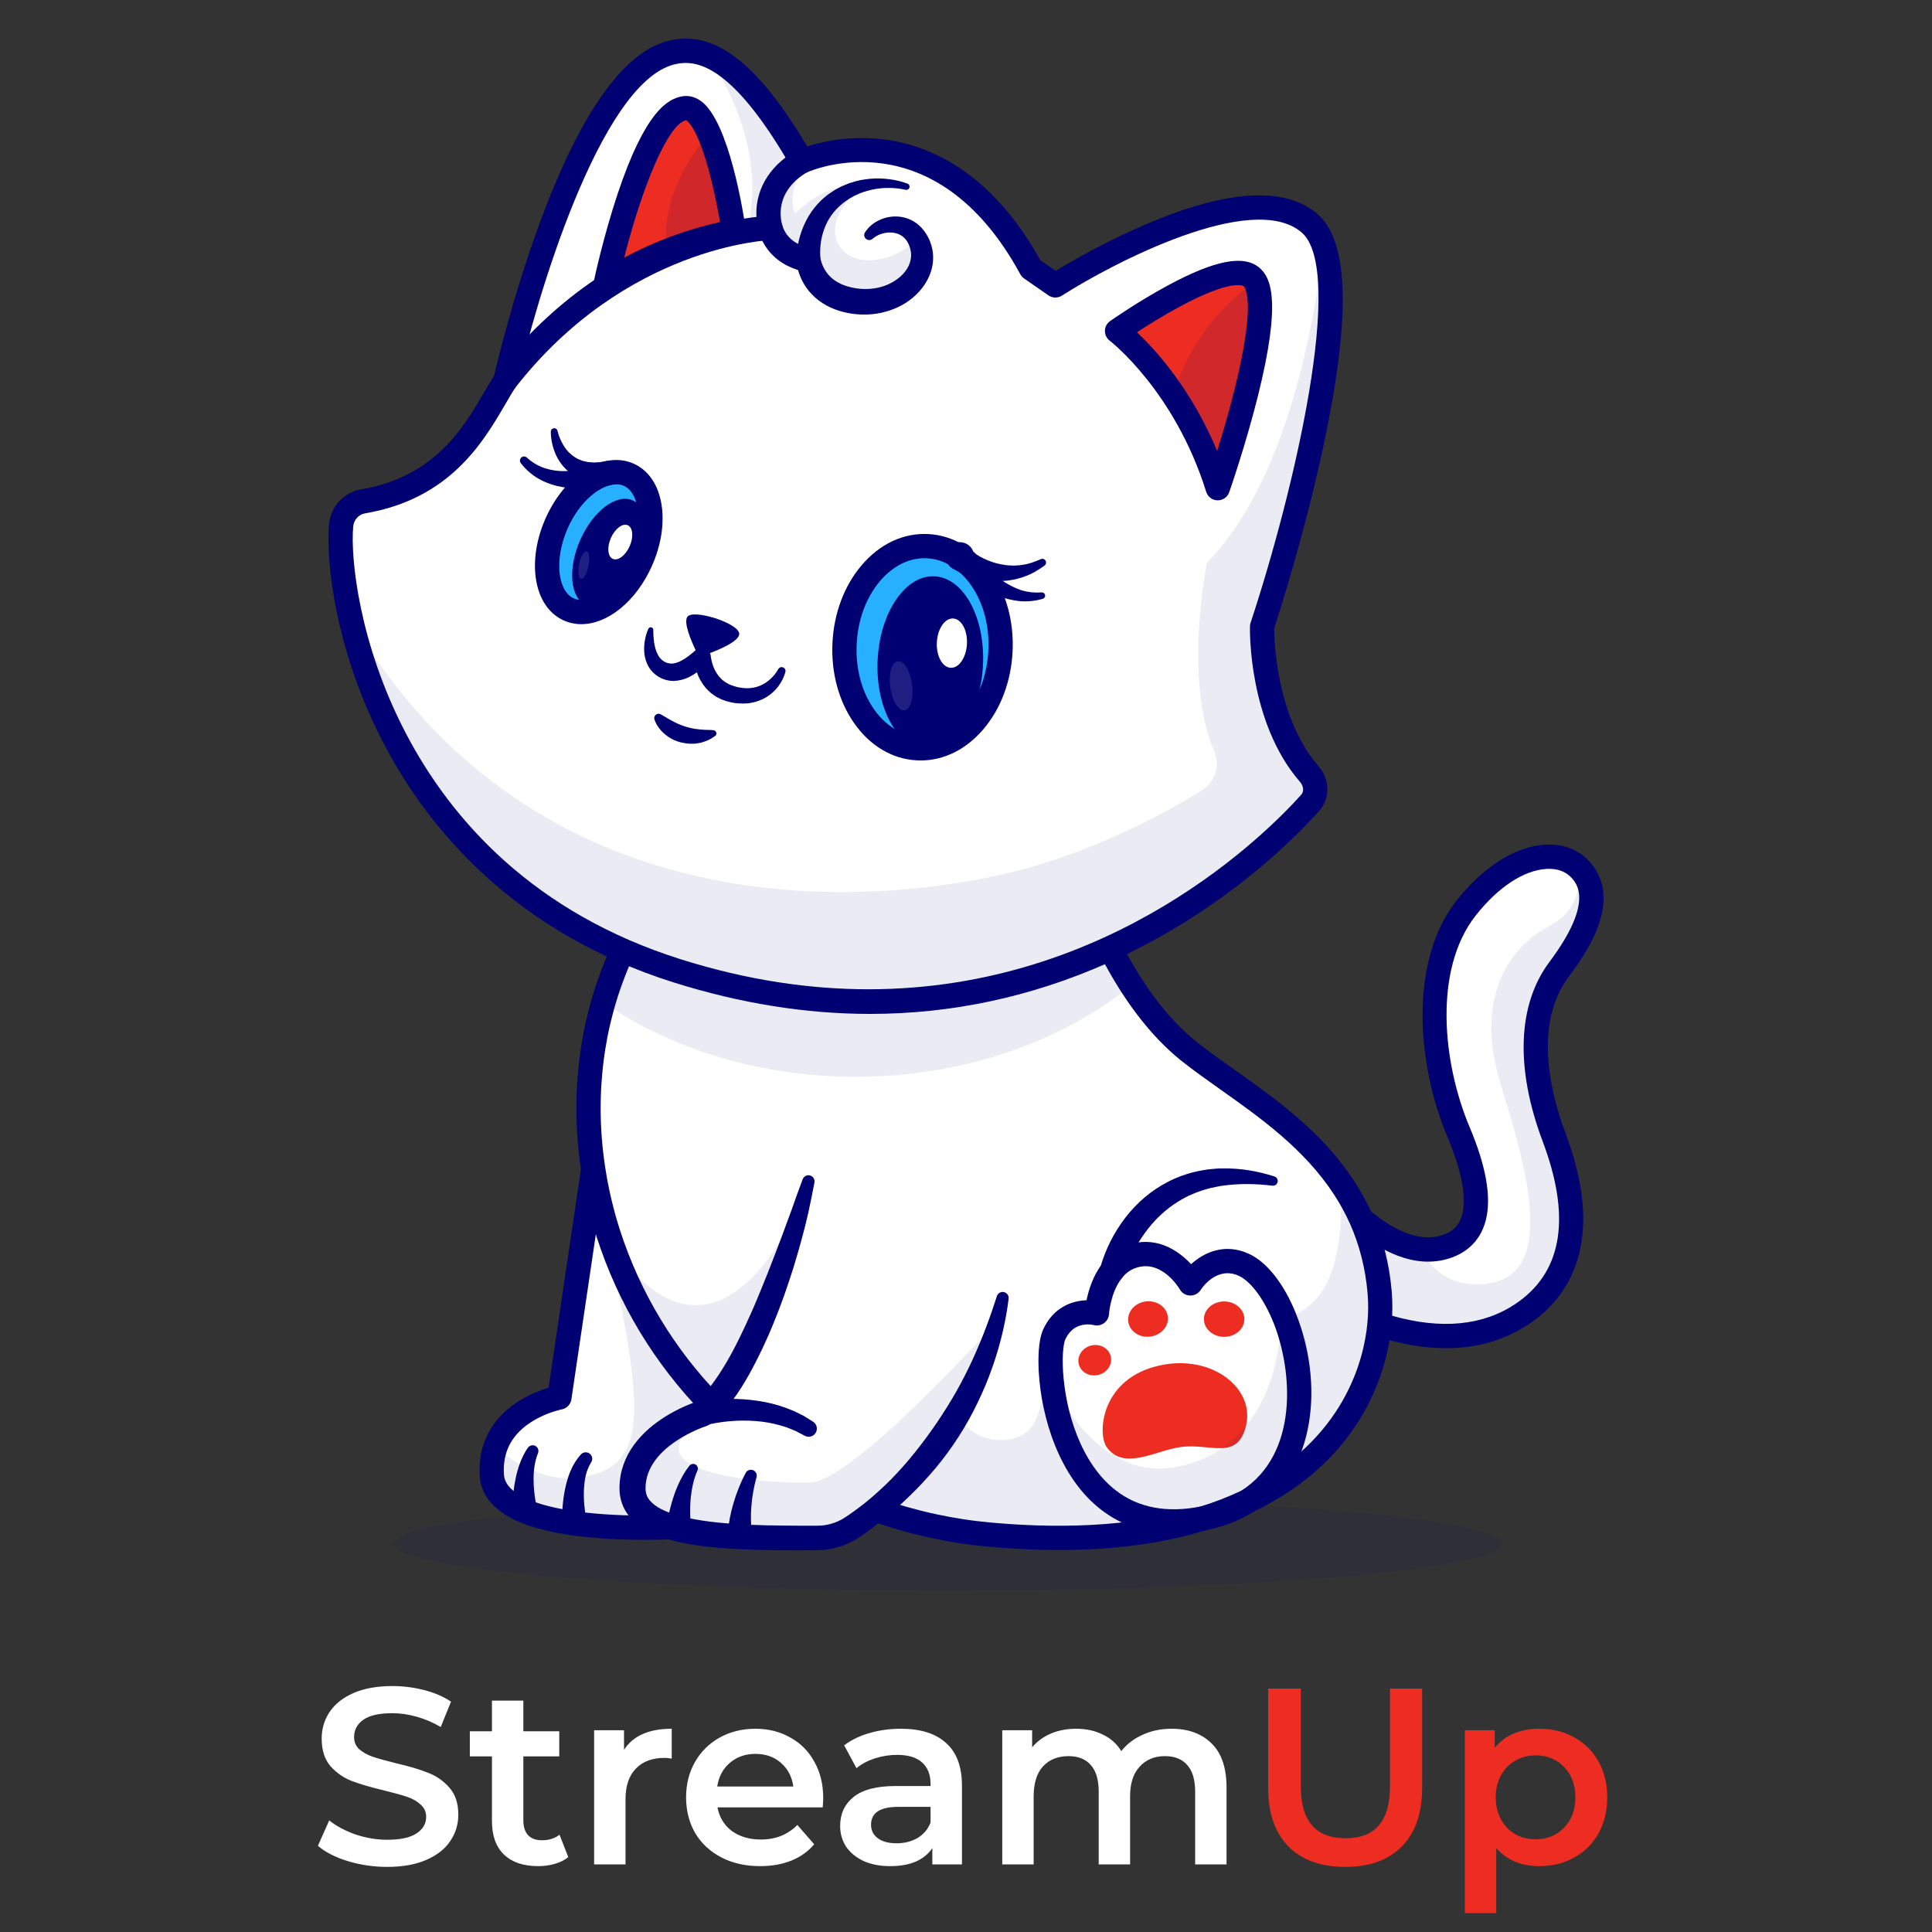 <svg width="200" height="200" viewBox="0 0 200 200" fill="none" xmlns="http://www.w3.org/2000/svg">
<rect x="0" y="0" width="200" height="200" fill="#333333" stroke="none"/>
<g opacity="0.4">
<path opacity="0.2" d="M98.103 164.633C129.777 164.633 155.454 162.478 155.454 159.821C155.454 157.164 129.777 155.01 98.103 155.01C66.429 155.01 40.752 157.164 40.752 159.821C40.752 162.478 66.429 164.633 98.103 164.633Z" fill="#000072"/>
</g>
<path d="M160.871 117.709C164.136 126.38 162.675 132.321 157.996 135.729C157.637 135.99 157.264 136.233 156.879 136.457C153.725 138.293 149.153 139.165 142.797 137.121C141.897 136.832 140.961 136.483 139.989 136.073L139.057 127.845L138.611 123.896C138.611 123.896 138.828 124.163 139.22 124.578C139.752 125.142 140.313 125.678 140.902 126.182C142.507 127.557 144.8 129.082 147.226 129.314C148.059 129.4 148.902 129.311 149.699 129.054C151.309 128.526 152.238 127.449 152.605 125.955C153.138 123.777 152.476 120.717 150.989 117.196C148.353 110.96 146.777 100.349 151.783 93.991C156.161 88.43 161.173 87.586 163.451 89.864C163.584 89.997 163.708 90.137 163.824 90.285C165.591 92.519 164.772 95.827 161.389 100.349C158.079 104.768 158.461 111.305 160.871 117.709Z" fill="white"/>
<g opacity="0.4">
<path opacity="0.2" d="M160.871 117.708C163.89 126.936 162.242 133.294 157.996 135.728C157.62 135.944 157.277 136.226 156.879 136.456C153.725 138.292 149.153 139.165 142.797 137.12C141.897 136.832 140.961 136.483 139.989 136.072L139.057 127.844L138.611 123.896C138.611 123.896 138.828 124.163 139.22 124.577C139.752 125.142 140.313 125.678 140.902 126.182C142.507 127.556 144.8 129.081 147.226 129.314C147.843 131.101 149.752 132.949 152.879 132.949C161.661 132.949 158.026 120.945 155.335 112.204C152.572 103.221 156.364 98.046 160.043 96.064C163.538 94.182 163.099 92.36 163.824 90.283C165.591 92.517 164.772 95.825 161.389 100.347C158.079 104.768 158.743 111.205 160.871 117.708Z" fill="#000072"/>
</g>
<path d="M149.697 139.566C147.433 139.566 145.005 139.151 142.415 138.319C141.477 138.019 140.496 137.652 139.501 137.232C139.296 137.145 139.118 137.006 138.985 136.827C138.851 136.649 138.768 136.438 138.743 136.217L137.365 124.04C137.335 123.77 137.393 123.498 137.53 123.264C137.667 123.03 137.877 122.846 138.127 122.741C138.377 122.636 138.655 122.615 138.918 122.681C139.181 122.748 139.416 122.897 139.587 123.108C139.587 123.108 139.785 123.349 140.133 123.717C140.634 124.249 141.163 124.754 141.719 125.23C143.693 126.918 146.612 128.744 149.31 127.862C150.449 127.489 151.11 126.788 151.387 125.656C151.823 123.878 151.285 121.118 149.833 117.684C146.754 110.4 145.743 99.636 150.797 93.215C153.542 89.729 156.872 87.626 159.933 87.443C161.682 87.338 163.247 87.886 164.34 88.977C168.418 93.055 163.885 99.111 162.395 101.102C158.672 106.076 160.579 113.366 162.048 117.268C166.217 128.335 162.549 133.969 158.737 136.746C158.342 137.034 157.932 137.3 157.51 137.546C155.194 138.892 152.581 139.566 149.697 139.566ZM141.154 135.195C141.846 135.471 142.526 135.717 143.182 135.927C148.358 137.591 152.755 137.404 156.25 135.374C156.598 135.171 156.936 134.95 157.262 134.713C161.778 131.424 162.598 125.852 159.697 118.153C156.849 110.584 157.096 103.994 160.385 99.597C165.104 93.289 163.192 91.38 162.564 90.752C161.977 90.165 161.119 89.888 160.081 89.95C157.736 90.088 155.071 91.845 152.77 94.768C148.343 100.389 149.344 110.08 152.146 116.707C153.833 120.701 154.398 123.913 153.825 126.253C153.341 128.225 152.05 129.607 150.09 130.248C146.371 131.466 142.72 129.344 140.257 127.282L141.154 135.195Z" fill="#000072"/>
<path d="M78.194 129.818C78.046 130.781 77.88 131.77 77.692 132.777C77.042 136.273 76.18 139.958 75.288 143.401C75.067 144.265 74.839 145.112 74.616 145.937C74.615 145.94 74.614 145.943 74.614 145.947C74.607 145.977 74.598 146.008 74.588 146.037C74.567 146.119 74.548 146.198 74.526 146.276C73.948 148.391 73.383 150.356 72.881 152.044C72.451 153.491 72.068 154.737 71.764 155.713C71.517 156.501 70.995 157.174 70.292 157.609C69.772 157.93 69.177 158.108 68.566 158.127C66.284 158.182 62.756 158.161 59.446 157.699C57.573 157.436 55.771 157.035 54.308 156.422C52.372 155.616 51.035 154.442 50.919 152.751C50.831 151.478 51.03 150.4 51.409 149.486C53.019 145.572 57.911 144.672 57.911 144.672L61.411 121.037L62.609 112.927L78.194 129.818Z" fill="white"/>
<path d="M66.766 159.403C64.566 159.403 61.862 159.303 59.272 158.942C57.079 158.634 55.247 158.175 53.824 157.579C50.564 156.222 49.764 154.25 49.666 152.836C49.57 151.452 49.767 150.165 50.248 149.002C51.664 145.561 55.14 144.149 56.791 143.658L61.367 112.744C61.401 112.51 61.502 112.29 61.656 112.11C61.81 111.931 62.012 111.798 62.239 111.728C62.465 111.658 62.706 111.654 62.935 111.716C63.164 111.777 63.371 111.902 63.531 112.076L79.117 128.967C79.245 129.105 79.34 129.271 79.395 129.451C79.45 129.631 79.464 129.821 79.435 130.008C79.281 131.019 79.109 132.028 78.927 133.008C78.337 136.181 77.522 139.784 76.504 143.715C76.282 144.582 76.053 145.433 75.829 146.263C75.819 146.306 75.808 146.347 75.795 146.387L75.778 146.452C75.764 146.507 75.75 146.563 75.735 146.614C75.207 148.55 74.651 150.498 74.085 152.401C73.722 153.621 73.345 154.861 72.963 156.085C72.626 157.162 71.912 158.082 70.952 158.676C70.552 158.927 70.114 159.114 69.656 159.229C69.31 159.322 68.955 159.373 68.597 159.38C68.042 159.394 67.427 159.403 66.766 159.403ZM63.467 115.709L59.151 144.852C59.112 145.112 58.994 145.352 58.812 145.541C58.63 145.729 58.394 145.856 58.136 145.904C58.097 145.911 53.89 146.744 52.567 149.961C52.235 150.764 52.101 151.673 52.169 152.664C52.24 153.694 53.121 154.569 54.789 155.264C56.016 155.778 57.641 156.179 59.619 156.457C62.818 156.903 66.232 156.929 68.533 156.872C68.695 156.869 68.856 156.846 69.012 156.804C69.227 156.751 69.433 156.665 69.621 156.547C70.071 156.271 70.406 155.841 70.564 155.336C70.941 154.127 71.315 152.898 71.676 151.687C72.236 149.802 72.787 147.869 73.312 145.946L73.374 145.711C73.379 145.692 73.385 145.673 73.391 145.656C73.397 145.639 73.401 145.616 73.407 145.596C73.628 144.78 73.85 143.943 74.071 143.091C75.074 139.217 75.877 135.669 76.456 132.552C76.598 131.791 76.733 131.011 76.858 130.228L63.467 115.709ZM73.391 145.659C73.388 145.671 73.385 145.684 73.382 145.696L73.391 145.659Z" fill="#000072"/>
<path d="M55.657 150.531L55.559 150.8C55.525 150.905 55.492 151.011 55.465 151.122C55.41 151.34 55.365 151.568 55.328 151.795C55.262 152.257 55.231 152.724 55.234 153.191C55.237 153.662 55.266 154.133 55.322 154.6C55.351 154.835 55.39 155.07 55.422 155.303L55.556 156.001L55.563 156.037C55.594 156.2 55.593 156.368 55.559 156.53C55.526 156.693 55.46 156.847 55.367 156.985C55.274 157.122 55.154 157.24 55.016 157.331C54.877 157.422 54.722 157.485 54.559 157.516C54.395 157.548 54.228 157.546 54.065 157.513C53.903 157.479 53.748 157.414 53.611 157.32C53.473 157.227 53.356 157.108 53.264 156.969C53.173 156.83 53.11 156.675 53.079 156.512C53.062 156.422 53.055 156.332 53.057 156.241L53.078 155.423C53.099 155.149 53.113 154.878 53.139 154.605C53.192 154.059 53.276 153.517 53.391 152.98C53.505 152.439 53.66 151.908 53.855 151.391C53.956 151.129 54.07 150.872 54.196 150.622C54.258 150.496 54.33 150.37 54.402 150.246C54.442 150.183 54.478 150.121 54.521 150.057C54.564 149.994 54.6 149.941 54.669 149.848C54.754 149.735 54.878 149.656 55.016 149.625C55.155 149.595 55.3 149.616 55.425 149.683C55.55 149.751 55.647 149.861 55.698 149.993C55.748 150.126 55.75 150.272 55.702 150.406L55.657 150.531Z" fill="#000072"/>
<path d="M58.199 157.55C58.185 157.201 58.193 156.924 58.204 156.616C58.215 156.308 58.234 156.017 58.263 155.719C58.317 155.119 58.409 154.523 58.54 153.935C58.678 153.343 58.843 152.752 59.101 152.177C59.357 151.583 59.71 151.036 60.144 150.557C60.258 150.434 60.414 150.359 60.581 150.345C60.748 150.331 60.914 150.381 61.047 150.483C61.18 150.586 61.269 150.734 61.298 150.899C61.327 151.064 61.293 151.234 61.203 151.376L61.177 151.416C60.932 151.819 60.752 152.259 60.644 152.718C60.525 153.191 60.478 153.698 60.448 154.203C60.426 154.717 60.438 155.232 60.483 155.744C60.503 156.002 60.533 156.26 60.567 156.515C60.602 156.77 60.645 157.04 60.693 157.245C60.765 157.57 60.706 157.91 60.528 158.192C60.351 158.473 60.069 158.673 59.745 158.748C59.421 158.823 59.081 158.767 58.797 158.593C58.514 158.418 58.312 158.138 58.233 157.815C58.216 157.741 58.205 157.665 58.202 157.589L58.199 157.55Z" fill="#000072"/>
<path d="M142.799 137.124C142.206 143.457 138.43 150.983 129.131 155.414C127.654 156.113 126.129 156.703 124.567 157.181H124.561C118.903 158.934 111.689 159.692 102.603 158.878C98.531 158.525 94.521 157.654 90.669 156.286C88.483 155.506 86.36 154.56 84.319 153.456C80.742 151.52 77.446 149.104 74.525 146.275C74.465 146.219 74.405 146.164 74.346 146.102C74.333 146.09 74.32 146.077 74.308 146.065C74.095 145.858 73.884 145.647 73.674 145.434C68.794 140.449 65.138 134.398 62.995 127.759C62.285 125.565 61.756 123.317 61.41 121.037C61.087 118.95 60.924 116.841 60.924 114.729C60.924 114.5 60.927 114.267 60.93 114.038C60.933 113.866 60.937 113.693 60.943 113.518C60.946 113.411 60.949 113.307 60.952 113.201C60.958 113.018 60.968 112.836 60.977 112.654C60.986 112.463 60.996 112.275 61.012 112.083C61.052 111.427 61.112 110.771 61.187 110.116C61.206 109.95 61.225 109.792 61.247 109.629C61.266 109.485 61.285 109.34 61.307 109.196C61.335 108.975 61.369 108.753 61.404 108.527C61.479 108.054 61.561 107.583 61.652 107.109C61.686 106.933 61.724 106.757 61.758 106.582C61.814 106.321 61.869 106.061 61.931 105.801C61.986 105.574 62.038 105.352 62.094 105.129C62.141 104.941 62.188 104.752 62.239 104.567C62.273 104.442 62.304 104.316 62.339 104.194C62.38 104.059 62.417 103.92 62.456 103.783C62.456 103.77 62.462 103.76 62.465 103.748C62.546 103.471 62.631 103.194 62.719 102.918V102.912C62.804 102.645 62.892 102.381 62.982 102.115C62.992 102.08 63.004 102.046 63.017 102.011C63.017 102.008 63.017 102.005 63.017 102.001C63.108 101.735 63.203 101.465 63.303 101.198C63.407 100.912 63.516 100.63 63.629 100.348C63.72 100.115 63.815 99.883 63.912 99.651C63.95 99.563 63.987 99.472 64.023 99.384C64.117 99.163 64.211 98.948 64.311 98.728C64.336 98.668 64.367 98.609 64.393 98.552C64.396 98.549 64.396 98.543 64.399 98.54C64.418 98.489 64.441 98.44 64.468 98.392C64.553 98.204 64.641 98.016 64.732 97.827C64.864 97.551 65.001 97.274 65.143 96.997L112.911 93.561C112.914 93.566 112.916 93.571 112.917 93.576C112.955 93.687 113.194 94.355 113.627 95.372C113.708 95.563 113.796 95.767 113.893 95.984C113.944 96.094 113.997 96.213 114.05 96.332C114.161 96.571 114.272 96.821 114.398 97.082C114.449 97.193 114.502 97.303 114.558 97.414C114.567 97.434 114.576 97.454 114.587 97.474C114.672 97.65 114.763 97.832 114.853 98.014C114.882 98.069 114.913 98.124 114.941 98.186C114.97 98.249 114.997 98.293 115.023 98.346C115.045 98.39 115.067 98.431 115.089 98.475C115.214 98.716 115.346 98.964 115.484 99.219C115.622 99.473 115.761 99.73 115.911 99.993C115.977 100.112 116.049 100.234 116.118 100.357C116.357 100.768 116.608 101.182 116.871 101.603C116.953 101.735 117.037 101.867 117.123 101.999C117.22 102.146 117.317 102.297 117.418 102.447C117.518 102.598 117.618 102.748 117.722 102.899C117.825 103.049 117.923 103.191 118.026 103.338C118.243 103.643 118.466 103.947 118.695 104.248C118.805 104.399 118.921 104.547 119.04 104.697C119.056 104.719 119.075 104.741 119.095 104.766C119.312 105.036 119.531 105.309 119.759 105.576C119.878 105.717 119.998 105.855 120.12 105.994C120.123 105.994 120.127 106.003 120.133 106.006C120.258 106.15 120.387 106.291 120.52 106.433C120.624 106.544 120.73 106.662 120.837 106.772C120.878 106.815 120.919 106.856 120.96 106.897C121.076 107.02 121.195 107.139 121.318 107.258C121.453 107.396 121.594 107.531 121.732 107.66C121.87 107.788 122.009 107.92 122.155 108.047C122.272 108.154 122.391 108.257 122.513 108.361C122.683 108.509 122.855 108.65 123.031 108.791C127.704 112.538 134.85 116.336 139.181 123.024C139.835 124.031 140.41 125.087 140.901 126.184C141.892 128.409 142.576 130.919 142.821 133.781C142.916 134.894 142.908 136.013 142.799 137.124Z" fill="white"/>
<g opacity="0.4">
<path opacity="0.2" d="M117.129 101.996C109.885 107.836 99.774 111.465 88.592 111.465C78.597 111.465 69.461 108.565 62.457 103.782C63.135 101.439 64.037 99.167 65.15 96.997L112.918 93.561C112.918 93.561 114.326 97.647 117.129 101.996Z" fill="#000072"/>
</g>
<path d="M109.594 160.459C107.317 160.459 104.95 160.348 102.491 160.127C98.313 159.762 94.198 158.869 90.246 157.467C88 156.666 85.819 155.695 83.721 154.562C80.043 152.572 76.654 150.089 73.65 147.18C73.588 147.121 73.522 147.059 73.456 146.993L73.419 146.955C73.212 146.755 72.995 146.538 72.778 146.318C67.764 141.189 64.005 134.969 61.797 128.144C61.068 125.885 60.522 123.571 60.166 121.224C59.834 119.075 59.668 116.904 59.668 114.729C59.668 114.501 59.671 114.269 59.674 114.041C59.678 113.836 59.681 113.654 59.688 113.473L59.697 113.164C59.703 112.976 59.713 112.795 59.722 112.614C59.733 112.388 59.743 112.186 59.76 111.981C59.799 111.35 59.861 110.666 59.94 109.973C59.96 109.801 59.98 109.633 60.003 109.461C60.021 109.319 60.041 109.171 60.063 109.023C60.091 108.801 60.126 108.576 60.16 108.352C60.245 107.818 60.327 107.341 60.419 106.872L60.54 106.277C60.595 106.025 60.651 105.773 60.706 105.521C60.761 105.28 60.817 105.05 60.876 104.82C60.927 104.616 60.975 104.425 61.026 104.238L61.068 104.082C61.088 104.005 61.108 103.929 61.129 103.854C61.174 103.707 61.208 103.577 61.24 103.452C61.243 103.441 61.246 103.43 61.248 103.423C61.334 103.129 61.414 102.861 61.5 102.593C61.505 102.571 61.512 102.549 61.518 102.527C61.603 102.261 61.691 101.997 61.781 101.731C61.795 101.686 61.81 101.641 61.827 101.596C61.827 101.595 61.827 101.593 61.827 101.592C61.922 101.315 62.02 101.031 62.125 100.752C62.23 100.473 62.343 100.172 62.461 99.877C62.553 99.644 62.651 99.403 62.751 99.162L62.868 98.885C62.964 98.661 63.061 98.443 63.162 98.217C63.19 98.153 63.218 98.088 63.25 98.026C63.267 97.984 63.286 97.944 63.306 97.904L63.328 97.853C63.427 97.642 63.515 97.454 63.605 97.269C63.734 96.993 63.882 96.704 64.027 96.418C64.126 96.227 64.272 96.064 64.452 95.946C64.631 95.828 64.838 95.758 65.053 95.742L112.821 92.306C113.067 92.288 113.312 92.344 113.527 92.465C113.742 92.586 113.916 92.767 114.029 92.987C114.059 93.048 114.086 93.112 114.108 93.177C114.144 93.287 114.378 93.931 114.781 94.877C114.86 95.061 114.947 95.258 115.038 95.467L115.271 95.981C115.353 96.159 115.437 96.344 115.529 96.534C115.585 96.654 115.631 96.75 115.681 96.85C115.69 96.868 115.699 96.886 115.707 96.905L115.711 96.914C115.798 97.095 115.882 97.266 115.972 97.443L116.001 97.499C116.024 97.543 116.047 97.587 116.069 97.633L116.132 97.758L116.146 97.784L116.212 97.914C116.323 98.13 116.453 98.371 116.587 98.618C116.722 98.865 116.854 99.116 116.998 99.361C117.045 99.446 117.082 99.51 117.119 99.576L117.211 99.737C117.428 100.11 117.667 100.505 117.935 100.933C118.014 101.061 118.093 101.183 118.171 101.306L118.462 101.749C118.56 101.9 118.65 102.035 118.746 102.172L118.769 102.205C118.841 102.315 118.916 102.42 118.99 102.528L119.051 102.614C119.256 102.902 119.471 103.196 119.692 103.486C119.803 103.635 119.91 103.774 120.024 103.916C120.033 103.927 120.042 103.94 120.051 103.952L120.072 103.978C120.28 104.237 120.491 104.5 120.711 104.753C120.821 104.885 120.929 105.008 121.037 105.131C121.051 105.146 121.065 105.161 121.079 105.177C121.195 105.31 121.314 105.441 121.436 105.571C121.539 105.682 121.637 105.793 121.735 105.892L121.756 105.913C121.785 105.945 121.815 105.975 121.845 106.005L121.868 106.028C121.969 106.135 122.073 106.241 122.179 106.342L122.213 106.375C122.334 106.5 122.461 106.621 122.586 106.737C122.722 106.864 122.852 106.985 122.988 107.106C123.106 107.217 123.212 107.307 123.32 107.399C123.491 107.548 123.652 107.679 123.814 107.809C124.99 108.753 126.344 109.711 127.778 110.725C132.047 113.748 136.887 117.175 140.231 122.337C140.92 123.399 141.526 124.514 142.044 125.67C143.144 128.139 143.825 130.831 144.068 133.671C144.168 134.858 144.159 136.052 144.042 137.237C143.675 141.157 141.539 150.886 129.662 156.544C128.132 157.269 126.552 157.883 124.934 158.38C124.912 158.387 124.891 158.393 124.869 158.399C120.413 159.77 115.295 160.459 109.594 160.459ZM63.672 104.088C63.672 104.096 63.668 104.103 63.666 104.108C63.625 104.262 63.584 104.412 63.54 104.557C63.529 104.596 63.513 104.659 63.496 104.723L63.449 104.9C63.403 105.066 63.359 105.242 63.316 105.416C63.255 105.654 63.205 105.871 63.15 106.09C63.094 106.324 63.043 106.567 62.991 106.809L62.88 107.35C62.796 107.788 62.718 108.239 62.64 108.724C62.606 108.941 62.575 109.148 62.548 109.354C62.548 109.364 62.545 109.374 62.544 109.385C62.523 109.52 62.506 109.656 62.489 109.791C62.467 109.952 62.449 110.104 62.434 110.259C62.359 110.908 62.302 111.549 62.264 112.161C62.247 112.363 62.239 112.538 62.23 112.715C62.22 112.908 62.212 113.075 62.206 113.242L62.197 113.552C62.19 113.729 62.187 113.894 62.185 114.059C62.181 114.29 62.178 114.51 62.178 114.727C62.179 116.775 62.337 118.82 62.65 120.843C62.986 123.058 63.501 125.241 64.189 127.373C66.277 133.825 69.83 139.705 74.571 144.554C74.772 144.758 74.975 144.962 75.182 145.163L75.233 145.213C75.282 145.263 75.332 145.31 75.381 145.356C78.225 148.112 81.433 150.465 84.916 152.35C86.901 153.424 88.965 154.344 91.089 155.103C94.842 156.433 98.748 157.281 102.714 157.627C111.029 158.371 118.253 157.817 124.187 155.98C124.209 155.973 124.231 155.967 124.253 155.962C125.736 155.505 127.185 154.942 128.589 154.279C139.303 149.174 141.221 140.5 141.548 137.006V137.001C141.651 135.966 141.659 134.924 141.573 133.888C141.351 131.326 140.743 128.908 139.756 126.694C139.292 125.658 138.748 124.659 138.129 123.706C135.048 118.947 130.418 115.671 126.332 112.779C124.868 111.742 123.484 110.762 122.247 109.771C122.058 109.618 121.873 109.466 121.691 109.308C121.569 109.205 121.436 109.09 121.308 108.972C121.179 108.853 121.031 108.717 120.881 108.58C120.731 108.443 120.582 108.297 120.439 108.151C120.311 108.029 120.185 107.9 120.063 107.772C120.019 107.728 119.974 107.683 119.93 107.635C119.819 107.52 119.709 107.398 119.598 107.28C119.473 107.146 119.345 107.006 119.22 106.862C119.205 106.847 119.191 106.831 119.177 106.815C119.051 106.673 118.928 106.531 118.805 106.385C118.573 106.115 118.345 105.831 118.119 105.551L118.095 105.519L118.049 105.46C117.927 105.306 117.811 105.155 117.696 105C117.474 104.712 117.243 104.394 117.009 104.065L116.946 103.977C116.859 103.853 116.773 103.731 116.691 103.606C116.581 103.446 116.47 103.287 116.368 103.127C116.313 103.047 116.253 102.952 116.191 102.858L116.08 102.688C115.979 102.531 115.893 102.397 115.81 102.262C115.533 101.816 115.276 101.396 115.038 100.986L114.949 100.829C114.904 100.752 114.86 100.675 114.818 100.599C114.672 100.346 114.523 100.075 114.381 99.808C114.245 99.558 114.11 99.303 113.98 99.055L113.838 98.775C113.829 98.758 113.82 98.741 113.812 98.724L113.736 98.576C113.642 98.39 113.55 98.204 113.46 98.02C113.448 97.997 113.435 97.971 113.423 97.943C113.367 97.828 113.312 97.717 113.26 97.605C113.172 97.422 113.081 97.222 112.992 97.029L112.75 96.495C112.651 96.273 112.56 96.063 112.473 95.865C112.314 95.491 112.179 95.159 112.069 94.881L65.946 98.201L65.868 98.367C65.776 98.555 65.695 98.728 65.614 98.901L65.581 98.974C65.576 98.985 65.581 98.974 65.581 98.966C65.562 99.017 65.541 99.067 65.516 99.115C65.499 99.147 65.483 99.182 65.468 99.217L65.453 99.251C65.357 99.462 65.267 99.669 65.177 99.88L65.066 100.146C64.976 100.36 64.885 100.583 64.797 100.81C64.687 101.086 64.582 101.357 64.483 101.63C64.384 101.904 64.293 102.151 64.206 102.405L64.193 102.443L64.182 102.472C64.178 102.49 64.173 102.507 64.166 102.524C64.085 102.763 64.006 102.999 63.929 103.238C63.924 103.26 63.918 103.281 63.911 103.302C63.831 103.56 63.75 103.823 63.672 104.088ZM115.751 97.01C115.751 97.01 115.751 97.014 115.751 97.01V97.01ZM115.751 97.005V97.01V97.005Z" fill="#000072"/>
<path d="M121.48 158.756C118.623 158.756 116.107 157.926 113.971 156.272C109.628 152.909 107.798 146.706 107.533 142.021C107.469 140.888 107.443 138.808 107.995 137.612C109.053 135.319 110.978 134.648 112.477 134.602C112.69 133.562 113.141 132.075 114.089 130.842C114.103 130.821 114.118 130.801 114.133 130.782C114.806 129.924 115.634 129.305 116.594 128.942C119.488 127.844 121.879 129.323 123.298 130.869C124.63 129.659 126.748 128.656 129.243 129.774C131.124 130.618 132.914 132.88 134.156 135.982C136.971 143.003 136.379 152.296 129.8 156.474C128.366 157.385 126.687 158.037 124.81 158.41L124.754 158.42C123.676 158.638 122.58 158.751 121.48 158.756ZM112.601 137.103C111.918 137.103 110.882 137.347 110.277 138.663C110.148 138.94 109.933 139.973 110.042 141.879C110.275 146.012 111.834 151.441 115.51 154.287C117.839 156.091 120.802 156.65 124.317 155.947C124.334 155.943 124.352 155.94 124.369 155.937C125.922 155.623 127.298 155.09 128.457 154.351C134.517 150.503 133.793 141.814 131.828 136.913C130.855 134.483 129.472 132.625 128.217 132.062C125.982 131.059 124.454 133.283 124.288 133.54C124.171 133.721 124.01 133.868 123.82 133.969C123.629 134.069 123.417 134.119 123.201 134.114C122.986 134.109 122.776 134.048 122.591 133.939C122.406 133.829 122.252 133.674 122.144 133.488C122.068 133.36 120.211 130.255 117.488 131.287C116.97 131.483 116.532 131.809 116.149 132.283C116.138 132.299 116.125 132.316 116.113 132.332C114.958 133.803 114.805 136.011 114.803 136.033C114.791 136.218 114.739 136.398 114.649 136.561C114.56 136.723 114.435 136.864 114.285 136.972C114.135 137.081 113.962 137.155 113.78 137.19C113.597 137.224 113.41 137.217 113.23 137.171C113.024 137.124 112.813 137.101 112.601 137.103Z" fill="#000072"/>
<path d="M119.057 138.365C120.189 138.231 121.009 137.307 120.89 136.301C120.77 135.296 119.756 134.59 118.625 134.724C117.493 134.859 116.673 135.783 116.793 136.788C116.912 137.794 117.926 138.5 119.057 138.365Z" fill="#ED2D21"/>
<path d="M126.723 138.391C127.879 138.391 128.817 137.57 128.817 136.558C128.817 135.545 127.879 134.725 126.723 134.725C125.566 134.725 124.629 135.545 124.629 136.558C124.629 137.57 125.566 138.391 126.723 138.391Z" fill="#ED2D21"/>
<path d="M113.712 142.327C114.624 142.097 115.193 141.232 114.982 140.394C114.771 139.556 113.861 139.062 112.949 139.291C112.036 139.521 111.468 140.386 111.678 141.224C111.889 142.062 112.799 142.556 113.712 142.327Z" fill="#ED2D21"/>
<path d="M114.556 149.795C113.616 148.455 113.933 143.076 119.426 141.509C125.125 139.883 129.94 143.578 128.994 147.561C128.114 151.268 125.342 149.38 122.237 149.795C119.628 150.144 116.318 152.302 114.556 149.795Z" fill="#ED2D21"/>
<path d="M113.901 131.257C113.941 131.096 113.971 130.992 114.007 130.866L114.118 130.512C114.195 130.28 114.279 130.053 114.368 129.829C114.542 129.38 114.737 128.941 114.951 128.512C115.385 127.652 115.898 126.834 116.484 126.069C117.075 125.298 117.746 124.591 118.486 123.96C119.232 123.33 120.046 122.786 120.913 122.337C121.134 122.232 121.345 122.112 121.572 122.022L122.246 121.746C122.707 121.593 123.161 121.425 123.633 121.326C124.099 121.199 124.574 121.139 125.046 121.057C125.282 121.031 125.519 121.01 125.756 120.99L126.111 120.962L126.465 120.956C128.355 120.909 130.2 121.233 131.932 121.786C132.048 121.824 132.145 121.904 132.206 122.009C132.266 122.115 132.285 122.24 132.259 122.359C132.233 122.478 132.164 122.583 132.064 122.653C131.965 122.724 131.843 122.755 131.722 122.741C129.99 122.531 128.264 122.507 126.613 122.738L126.303 122.779L125.998 122.843L125.39 122.965C124.994 123.076 124.594 123.167 124.214 123.316C123.827 123.441 123.458 123.608 123.087 123.766L122.549 124.042C122.369 124.13 122.203 124.246 122.029 124.345C120.66 125.175 119.484 126.302 118.535 127.61C118.059 128.269 117.634 128.963 117.266 129.687C117.075 130.048 116.9 130.417 116.745 130.794C116.665 130.98 116.592 131.169 116.523 131.356L116.421 131.633L116.338 131.879L116.31 131.961C116.207 132.268 115.989 132.523 115.702 132.673C115.415 132.823 115.082 132.856 114.771 132.766C114.46 132.675 114.196 132.468 114.035 132.188C113.873 131.907 113.826 131.575 113.904 131.261L113.901 131.257Z" fill="#000072"/>
<path d="M103.804 134.299C103.568 135.391 103.296 136.439 102.994 137.45V137.453C102.12 140.414 100.906 143.264 99.376 145.945C96.589 150.81 93.259 154.164 90.667 156.286C89.726 157.048 88.887 157.654 88.206 158.112C87.137 158.826 85.88 159.208 84.594 159.21C79.14 159.222 73.146 159.222 69.348 158.014C66.988 157.264 65.475 156.043 65.475 154.07C65.475 148.568 72.693 146.333 72.693 146.333C73.043 146.06 73.371 145.76 73.675 145.436C74.27 144.805 74.809 144.125 75.288 143.402C75.731 142.752 76.164 142.04 76.584 141.287C79.396 136.241 81.675 129.252 82.845 125.304V125.294L82.849 125.291C83.394 123.445 83.696 122.269 83.696 122.269L103.804 134.299Z" fill="white"/>
<path d="M104.413 134.43C104.28 135.53 104.089 136.622 103.84 137.702L103.877 137.45V137.453C103.881 137.498 103.878 137.543 103.868 137.586L103.841 137.704C103.246 140.31 102.355 142.84 101.185 145.243C100.018 147.668 98.555 149.938 96.829 152.003C95.965 153.034 95.046 154.016 94.075 154.947C93.109 155.885 92.095 156.772 91.035 157.603C90.507 158.018 89.969 158.423 89.415 158.811L88.997 159.099C88.862 159.19 88.682 159.309 88.52 159.402C88.186 159.599 87.837 159.771 87.477 159.915C86.757 160.205 85.997 160.385 85.224 160.45C85.031 160.466 84.836 160.475 84.644 160.478L84.146 160.481L83.17 160.484C80.564 160.49 77.942 160.474 75.29 160.3C73.962 160.21 72.629 160.076 71.28 159.834C70.943 159.768 70.606 159.713 70.266 159.628L69.758 159.51L69.247 159.366C68.541 159.169 67.856 158.906 67.2 158.578C66.522 158.234 65.832 157.769 65.248 157.102C64.952 156.755 64.705 156.368 64.514 155.952C64.332 155.528 64.212 155.079 64.158 154.621C64.142 154.51 64.142 154.399 64.135 154.289C64.127 154.182 64.125 154.075 64.129 153.968C64.138 153.771 64.138 153.573 64.159 153.375C64.179 153.178 64.201 152.979 64.237 152.784C64.272 152.588 64.311 152.391 64.364 152.2C64.566 151.436 64.885 150.708 65.309 150.042C66.143 148.73 67.264 147.722 68.448 146.923C69.036 146.524 69.652 146.169 70.291 145.858C70.608 145.702 70.929 145.556 71.255 145.421C71.421 145.354 71.584 145.288 71.753 145.225C71.923 145.162 72.078 145.105 72.292 145.037L71.863 145.258C73.142 144.253 74.23 142.672 75.183 141.065C76.142 139.435 76.961 137.69 77.751 135.93C77.95 135.491 78.135 135.045 78.327 134.599L78.88 133.255C79.254 132.358 79.607 131.451 79.958 130.543C80.668 128.728 81.342 126.894 82.016 125.056L81.98 125.301V125.292L81.986 125.187C81.998 124.993 82.087 124.811 82.233 124.682L82.236 124.679L82.019 125.044C82.356 124.064 82.712 123.087 83.08 122.111L83.091 122.084C83.144 121.932 83.254 121.807 83.396 121.733C83.539 121.659 83.704 121.642 83.859 121.685C84.014 121.729 84.146 121.829 84.23 121.967C84.313 122.104 84.341 122.268 84.308 122.425C84.112 123.463 83.904 124.501 83.675 125.536C83.652 125.639 83.603 125.736 83.534 125.816L83.458 125.901V125.904L83.711 125.295V125.305C83.713 125.352 83.71 125.399 83.7 125.445L83.675 125.55C83.232 127.484 82.7 129.397 82.114 131.298C81.512 133.193 80.862 135.078 80.095 136.93C79.341 138.804 78.469 140.63 77.484 142.395C77.232 142.838 76.969 143.28 76.687 143.723C76.544 143.944 76.403 144.156 76.258 144.37C76.114 144.584 75.956 144.801 75.797 145.014C75.474 145.447 75.129 145.862 74.762 146.258C74.382 146.675 73.968 147.06 73.525 147.409C73.404 147.502 73.269 147.575 73.125 147.623L73.096 147.632C73.001 147.663 72.846 147.719 72.716 147.769C72.587 147.818 72.444 147.876 72.308 147.935C72.035 148.049 71.766 148.175 71.501 148.306C70.974 148.568 70.464 148.862 69.974 149.188C69.007 149.831 68.167 150.613 67.603 151.497C67.325 151.926 67.116 152.395 66.981 152.889C66.946 153.009 66.926 153.134 66.9 153.256C66.874 153.377 66.868 153.505 66.848 153.629C66.829 153.753 66.837 153.881 66.829 154.008C66.824 154.063 66.824 154.118 66.829 154.174C66.833 154.224 66.829 154.278 66.837 154.325C66.86 154.512 66.907 154.695 66.977 154.87C67.06 155.044 67.164 155.207 67.288 155.356C67.612 155.708 67.998 155.998 68.427 156.209C69.38 156.704 70.564 157.017 71.76 157.249C72.966 157.479 74.218 157.619 75.481 157.718C78.01 157.916 80.586 157.933 83.172 157.942H84.144H84.622C84.753 157.942 84.884 157.937 85.015 157.925C85.801 157.864 86.562 157.626 87.243 157.229C87.363 157.16 87.454 157.101 87.588 157.011L87.976 156.748C88.487 156.393 88.99 156.022 89.481 155.633C90.456 154.849 91.386 154.009 92.265 153.119C93.141 152.223 93.971 151.283 94.752 150.303C96.317 148.344 97.728 146.266 98.973 144.089C100.213 141.9 101.258 139.593 102.151 137.207L102.115 137.458V137.455L102.123 137.329C102.127 137.286 102.136 137.244 102.151 137.203C102.528 136.207 102.87 135.194 103.199 134.173C103.247 134.026 103.348 133.902 103.482 133.825C103.616 133.748 103.774 133.724 103.925 133.757C104.076 133.789 104.21 133.877 104.3 134.003C104.39 134.128 104.43 134.283 104.413 134.437L104.413 134.43Z" fill="#000072"/>
<path d="M72.39 145.113C72.691 145.052 72.925 145.017 73.185 144.981C73.446 144.945 73.692 144.918 73.945 144.896C74.449 144.847 74.953 144.825 75.457 144.815C76.468 144.801 77.477 144.868 78.476 145.017C79.483 145.165 80.472 145.416 81.427 145.768L82.14 146.049C82.373 146.154 82.601 146.274 82.83 146.386L83.173 146.557L83.501 146.759L84.154 147.164C84.342 147.279 84.478 147.462 84.533 147.675C84.588 147.888 84.558 148.114 84.449 148.305C84.34 148.496 84.161 148.638 83.95 148.699C83.739 148.761 83.512 148.737 83.318 148.635L83.237 148.592L82.655 148.288L82.366 148.137L82.062 148.013C81.859 147.931 81.659 147.843 81.453 147.767L80.826 147.571C79.978 147.327 79.108 147.171 78.228 147.107C77.342 147.039 76.452 147.044 75.567 147.12C75.124 147.16 74.681 147.212 74.245 147.286C74.026 147.321 73.81 147.361 73.597 147.406C73.39 147.449 73.158 147.503 72.997 147.549L72.982 147.553C72.664 147.637 72.325 147.593 72.039 147.43C71.753 147.267 71.542 146.998 71.452 146.681C71.362 146.364 71.4 146.024 71.558 145.735C71.716 145.446 71.981 145.231 72.297 145.135C72.328 145.127 72.36 145.119 72.39 145.113Z" fill="#000072"/>
<path d="M72.175 152.289C72.081 152.501 71.998 152.719 71.927 152.94C71.85 153.172 71.788 153.411 71.732 153.649C71.623 154.129 71.546 154.616 71.499 155.106C71.454 155.596 71.436 156.088 71.444 156.58C71.444 156.824 71.463 157.072 71.47 157.315L71.532 158.048L71.535 158.085C71.563 158.42 71.457 158.752 71.24 159.009C71.023 159.266 70.713 159.426 70.378 159.454C70.043 159.482 69.711 159.375 69.455 159.159C69.198 158.942 69.038 158.632 69.01 158.297C69.002 158.194 69.006 158.091 69.022 157.989L69.156 157.159C69.215 156.882 69.262 156.606 69.33 156.335C69.458 155.788 69.614 155.249 69.799 154.719C69.985 154.191 70.205 153.675 70.457 153.174C70.586 152.925 70.72 152.679 70.871 152.44C71.024 152.189 71.194 151.948 71.38 151.72C71.455 151.629 71.561 151.568 71.677 151.549C71.794 151.53 71.914 151.554 72.015 151.616C72.115 151.678 72.19 151.775 72.224 151.888C72.259 152.001 72.252 152.123 72.204 152.231L72.175 152.289Z" fill="#000072"/>
<path d="M78.296 152.992C78.165 153.462 78.057 153.938 77.973 154.419C77.887 154.905 77.825 155.393 77.786 155.88C77.743 156.361 77.726 156.845 77.736 157.328C77.744 157.8 77.778 158.271 77.838 158.739V158.759C77.87 159.088 77.771 159.417 77.563 159.674C77.355 159.931 77.054 160.097 76.726 160.135C76.397 160.173 76.067 160.08 75.805 159.877C75.544 159.674 75.373 159.377 75.329 159.049C75.32 158.962 75.32 158.874 75.329 158.788C75.374 158.228 75.451 157.672 75.558 157.121C75.662 156.581 75.794 156.047 75.954 155.521C76.11 154.999 76.289 154.488 76.492 153.987C76.694 153.481 76.923 152.985 77.177 152.503C77.243 152.361 77.36 152.25 77.505 152.192C77.65 152.134 77.812 152.135 77.957 152.193C78.102 152.251 78.219 152.363 78.284 152.505C78.349 152.647 78.357 152.809 78.306 152.956L78.296 152.992Z" fill="#000072"/>
<path d="M135.516 80.104C135.921 80.491 136.159 81.021 136.181 81.581C136.203 82.141 136.006 82.687 135.632 83.105C129.493 89.966 107.892 111.449 70.115 100.503C44.7 93.14 37.431 74.857 35.696 63.101C35.142 59.354 35.15 56.269 35.308 54.41C35.415 53.162 36.344 52.11 37.581 51.9C47.281 50.259 50.071 42.77 52.324 39.394C52.324 39.394 59.301 8.196 69.384 5.478C70.674 5.13 71.977 5.208 73.316 5.758C76.263 6.96 79.403 10.443 83.008 16.704C83.322 16.569 83.644 16.451 83.971 16.349C87.317 15.276 98.674 12.992 106.727 27.792L109.247 29.54C109.247 29.54 128.588 17.165 135.55 23.094C136.197 23.647 136.68 24.453 137.025 25.466C140.411 35.371 130.651 64.865 130.651 64.865C130.651 64.865 131.502 76.291 135.516 80.104Z" fill="white"/>
<path d="M76.043 23.495C73.472 24.154 71.075 25.14 69.044 26.151C65.241 28.038 62.721 29.999 62.721 29.999C62.721 29.999 66.389 11.895 70.858 11.207C71.837 11.056 72.703 12.158 73.435 13.755C75.085 17.36 76.043 23.495 76.043 23.495Z" fill="#ED2D21"/>
<path d="M126.065 50.537C125 47.109 123.45 43.85 121.465 40.859C118.499 36.424 115.639 34.263 115.639 34.263C115.639 34.263 126.786 26.414 129.538 28.648C129.694 28.779 129.825 28.936 129.926 29.113C132.204 33.022 126.065 50.537 126.065 50.537Z" fill="#ED2D21"/>
<path d="M90.073 104.96C83.426 104.96 76.647 103.873 69.737 101.7C52.98 96.419 44.267 85.527 39.908 77.321C34.571 67.27 33.747 57.869 34.057 54.301L35.307 54.412L34.057 54.301C34.217 52.462 35.58 50.965 37.372 50.662C45.008 49.368 47.978 44.278 50.145 40.562C50.495 39.964 50.826 39.395 51.151 38.893C51.465 37.542 53.18 30.372 55.895 23.02C60.031 11.814 64.46 5.504 69.057 4.265C73.829 2.979 78.323 6.344 83.559 15.162C86.104 14.357 88.792 14.106 91.442 14.426C96.014 14.986 102.524 17.615 107.686 26.928L109.287 28.038C110.852 27.086 114.787 24.796 119.309 22.931C127.35 19.614 133.087 19.347 136.362 22.137C139.674 24.959 139.862 32.916 136.936 46.466C135.019 55.343 132.343 63.704 131.903 65.064C131.91 66.337 132.131 74.284 136.464 79.279C137.682 80.684 137.725 82.645 136.566 83.94C133.855 86.969 126.283 94.575 114.514 99.757C106.645 103.225 98.474 104.959 90.073 104.96ZM70.969 6.519C70.544 6.521 70.121 6.579 69.711 6.693C62.044 8.759 55.444 31.2 53.549 39.673C53.515 39.824 53.454 39.968 53.368 40.096C53.044 40.58 52.704 41.161 52.316 41.833C50.036 45.743 46.59 51.654 37.792 53.142C37.128 53.253 36.62 53.823 36.56 54.526C35.987 61.111 40.227 89.774 70.493 99.311C77.447 101.502 83.932 102.409 89.902 102.409C115.14 102.409 131.182 86.2 134.697 82.274C135.058 81.87 134.884 81.295 134.569 80.932C129.227 74.773 129.386 65.243 129.396 64.84C129.399 64.716 129.42 64.593 129.459 64.475C133.941 50.928 139.337 27.975 134.736 24.055C129.609 19.688 115.089 27.301 109.927 30.603C109.718 30.736 109.474 30.805 109.227 30.8C108.979 30.796 108.738 30.718 108.535 30.577L106.01 28.824C105.849 28.712 105.716 28.564 105.623 28.392C96.784 12.144 84.06 17.608 83.522 17.849C83.238 17.977 82.917 17.995 82.621 17.899C82.324 17.803 82.074 17.601 81.918 17.331C76.738 8.325 73.284 6.516 70.969 6.516V6.519Z" fill="#000072"/>
<path d="M62.724 30.533C62.537 30.533 62.353 30.491 62.184 30.411C62.016 30.33 61.867 30.213 61.749 30.068C61.632 29.923 61.548 29.754 61.504 29.573C61.46 29.391 61.457 29.202 61.495 29.019C61.534 28.839 62.444 24.552 63.925 20.103C66.787 11.505 69.145 10.198 70.669 9.965C71.132 9.894 71.84 9.925 72.591 10.481C75.462 12.607 76.942 21.943 77.21 23.794C77.256 24.114 77.177 24.44 76.989 24.703C76.801 24.967 76.519 25.147 76.201 25.207C68.576 26.649 63.51 30.259 63.46 30.295C63.246 30.45 62.988 30.533 62.724 30.533ZM71.021 12.451C69.121 12.81 66.391 19.617 64.62 26.664C67.744 24.994 71.081 23.757 74.538 22.986C74.343 21.858 74.001 20.054 73.532 18.228C72.235 13.199 71.164 12.521 71.021 12.451Z" fill="#000072"/>
<path d="M126.066 51.795H126.042C125.778 51.79 125.523 51.703 125.311 51.545C125.1 51.386 124.944 51.166 124.866 50.914C121.601 40.468 114.945 35.319 114.878 35.268C114.721 35.149 114.594 34.994 114.507 34.816C114.421 34.639 114.378 34.443 114.381 34.245C114.384 34.048 114.434 33.854 114.527 33.679C114.619 33.505 114.752 33.355 114.913 33.241C115.029 33.159 117.798 31.215 120.959 29.516C125.733 26.949 128.71 26.365 130.325 27.678C131.566 28.686 132.677 31.098 130.244 40.895C128.968 46.032 127.265 50.906 127.248 50.955C127.162 51.2 127.002 51.413 126.791 51.563C126.579 51.713 126.326 51.794 126.066 51.795ZM117.698 34.394C119.635 36.22 123.32 40.259 126.002 46.694C126.555 44.912 127.231 42.62 127.813 40.275C130.141 30.892 128.803 29.674 128.744 29.627C128.733 29.618 127.613 28.794 122.167 31.718C120.433 32.649 118.793 33.679 117.698 34.394Z" fill="#000072"/>
<path d="M83.553 17.836L83.442 17.897L83.298 17.983C83.2 18.044 83.102 18.11 83.006 18.178C82.813 18.315 82.628 18.462 82.453 18.62C82.105 18.929 81.799 19.281 81.542 19.667C81.043 20.412 80.788 21.293 80.812 22.188C80.832 23.114 81.1 23.92 81.642 24.512C81.927 24.822 82.266 25.076 82.642 25.263C82.838 25.363 83.042 25.447 83.251 25.516C83.356 25.55 83.461 25.579 83.564 25.604C83.648 25.625 83.733 25.641 83.819 25.653L84.947 26.815C84.947 26.785 84.949 26.819 84.951 26.829L84.963 26.884L84.992 27.005C85.015 27.089 85.042 27.176 85.073 27.262C85.135 27.435 85.209 27.603 85.294 27.766C85.465 28.088 85.683 28.382 85.942 28.638C86.459 29.143 87.144 29.505 87.944 29.703C88.748 29.918 89.586 29.972 90.411 29.863C91.216 29.766 91.989 29.485 92.668 29.043C93.332 28.614 93.867 28.018 94.127 27.363C94.255 27.045 94.32 26.706 94.32 26.363C94.316 26.192 94.293 26.021 94.252 25.855C94.212 25.677 94.157 25.502 94.086 25.334C93.804 24.681 93.311 24.239 92.572 24.105C91.848 23.974 90.957 24.178 90.344 24.705L90.315 24.729C90.221 24.808 90.103 24.852 89.98 24.851C89.857 24.851 89.738 24.807 89.645 24.727C89.552 24.647 89.49 24.537 89.471 24.415C89.452 24.294 89.477 24.17 89.54 24.065C89.872 23.55 90.335 23.133 90.882 22.857C91.435 22.568 92.049 22.414 92.674 22.409C93.342 22.401 94 22.576 94.576 22.916C95.17 23.261 95.636 23.791 95.959 24.349C96.123 24.625 96.256 24.918 96.358 25.222C96.464 25.537 96.536 25.862 96.573 26.192C96.641 26.855 96.568 27.524 96.357 28.157C95.937 29.405 95.092 30.399 94.111 31.115C93.121 31.831 91.972 32.268 90.798 32.461C89.626 32.642 88.43 32.584 87.282 32.291C86.137 32.001 84.958 31.428 84.063 30.491C83.614 30.03 83.245 29.498 82.971 28.916C82.833 28.628 82.72 28.329 82.632 28.022C82.588 27.868 82.55 27.712 82.522 27.55C82.506 27.47 82.491 27.388 82.479 27.302L82.462 27.169L82.446 26.996L83.573 28.158C83.376 28.135 83.18 28.101 82.987 28.053C82.812 28.011 82.643 27.964 82.476 27.909C82.143 27.8 81.818 27.666 81.505 27.506C80.856 27.181 80.272 26.739 79.782 26.202C79.286 25.654 78.904 25.012 78.66 24.314C78.414 23.626 78.318 22.923 78.299 22.241C78.263 20.837 78.663 19.455 79.443 18.287C79.818 17.721 80.264 17.206 80.771 16.754C81.019 16.532 81.281 16.323 81.553 16.13C81.69 16.033 81.829 15.939 81.973 15.853L82.195 15.72C82.278 15.673 82.335 15.64 82.46 15.577C82.752 15.439 83.087 15.42 83.394 15.523C83.701 15.626 83.956 15.844 84.106 16.131C84.257 16.417 84.29 16.751 84.2 17.062C84.109 17.373 83.902 17.637 83.622 17.799L83.553 17.836Z" fill="#000072"/>
<path d="M82.444 27.014C82.438 26.815 82.443 26.616 82.458 26.418C82.47 26.237 82.488 26.058 82.513 25.882C82.559 25.531 82.624 25.182 82.707 24.838C82.875 24.151 83.122 23.486 83.443 22.855C83.763 22.223 84.168 21.637 84.646 21.113L85.014 20.733C85.135 20.605 85.279 20.502 85.41 20.387C85.671 20.151 85.964 19.964 86.254 19.774C86.395 19.677 86.543 19.59 86.697 19.515L87.15 19.279L87.621 19.084C87.776 19.015 87.936 18.957 88.099 18.91C88.737 18.684 89.406 18.573 90.065 18.507C90.721 18.448 91.382 18.462 92.036 18.548C92.688 18.627 93.329 18.782 93.945 19.009C94.025 19.04 94.09 19.099 94.127 19.175C94.164 19.251 94.171 19.339 94.147 19.42C94.122 19.501 94.067 19.57 93.994 19.613C93.921 19.655 93.834 19.669 93.751 19.65L93.724 19.643C93.15 19.514 92.563 19.451 91.975 19.456C91.388 19.453 90.804 19.516 90.231 19.642C89.668 19.775 89.115 19.94 88.608 20.196C88.478 20.252 88.352 20.317 88.231 20.391L87.864 20.601L87.519 20.844C87.401 20.919 87.29 21.004 87.187 21.098C86.34 21.777 85.696 22.677 85.326 23.698C85.142 24.204 85.017 24.728 84.953 25.262C84.922 25.528 84.906 25.796 84.903 26.064C84.901 26.197 84.903 26.328 84.911 26.457C84.915 26.569 84.926 26.68 84.943 26.789C85.006 27.115 84.937 27.452 84.754 27.727C84.57 28.003 84.285 28.196 83.961 28.263C83.636 28.331 83.298 28.269 83.02 28.09C82.741 27.91 82.544 27.629 82.47 27.306C82.456 27.236 82.447 27.165 82.444 27.094L82.444 27.014Z" fill="#000072"/>
<path d="M103.574 67.4C103.857 61.623 100.473 56.762 96.016 56.544C91.56 56.327 87.718 60.833 87.435 66.611C87.153 72.388 90.537 77.248 94.993 77.466C99.45 77.684 103.291 73.177 103.574 67.4Z" fill="#26B0FF"/>
<path d="M95.304 78.723C95.179 78.723 95.053 78.723 94.927 78.713C92.374 78.589 90.058 77.211 88.402 74.834C86.817 72.558 86.026 69.613 86.176 66.543C86.326 63.473 87.4 60.623 89.2 58.509C91.078 56.305 93.516 55.158 96.072 55.284C98.628 55.41 100.941 56.786 102.597 59.163C104.182 61.44 104.972 64.384 104.822 67.454C104.672 70.524 103.599 73.375 101.799 75.489C100.013 77.584 97.719 78.723 95.304 78.723ZM95.702 57.785C94.031 57.785 92.409 58.615 91.109 60.137C89.667 61.829 88.806 64.147 88.683 66.667C88.56 69.186 89.191 71.577 90.461 73.4C91.662 75.124 93.291 76.121 95.049 76.207C96.807 76.293 98.525 75.46 99.888 73.861C101.329 72.17 102.191 69.851 102.314 67.332C102.437 64.814 101.805 62.422 100.535 60.598C99.335 58.874 97.706 57.878 95.948 57.792C95.867 57.788 95.785 57.785 95.702 57.785Z" fill="#000072"/>
<path d="M101.758 68.851C101.999 63.921 99.754 59.805 96.742 59.658C93.73 59.511 91.094 63.388 90.853 68.317C90.612 73.247 92.857 77.363 95.869 77.51C98.88 77.657 101.517 73.78 101.758 68.851Z" fill="#000072"/>
<path d="M100.099 66.654C100.168 65.245 99.526 64.069 98.666 64.026C97.805 63.984 97.051 65.093 96.982 66.501C96.913 67.91 97.555 69.087 98.416 69.129C99.277 69.171 100.03 68.063 100.099 66.654Z" fill="white"/>
<g opacity="0.35">
<path opacity="0.35" d="M93.629 73.531C94.253 73.447 94.606 72.241 94.416 70.838C94.227 69.435 93.567 68.367 92.942 68.451C92.317 68.535 91.964 69.741 92.154 71.144C92.344 72.547 93.004 73.615 93.629 73.531Z" fill="white"/>
</g>
<path d="M100.77 57.181C100.787 57.199 100.805 57.214 100.826 57.227C100.85 57.246 100.875 57.265 100.905 57.282C100.961 57.322 101.016 57.362 101.081 57.4C101.202 57.479 101.329 57.553 101.459 57.625C101.721 57.769 101.992 57.898 102.269 58.012C102.83 58.243 103.418 58.401 104.019 58.483C104.322 58.538 104.625 58.535 104.935 58.55C105.238 58.527 105.554 58.535 105.858 58.469C106.482 58.392 107.079 58.165 107.678 57.912L107.711 57.898C107.801 57.848 107.907 57.835 108.006 57.864C108.105 57.892 108.189 57.958 108.239 58.048C108.289 58.138 108.301 58.244 108.273 58.343C108.245 58.442 108.178 58.525 108.088 58.575C107.506 58.988 106.883 59.39 106.18 59.637C105.838 59.789 105.473 59.865 105.11 59.969C104.742 60.032 104.368 60.111 103.99 60.128C103.231 60.187 102.467 60.15 101.716 60.017C101.339 59.949 100.965 59.86 100.597 59.751C100.412 59.695 100.227 59.635 100.044 59.566C99.951 59.534 99.857 59.493 99.763 59.455C99.717 59.437 99.668 59.415 99.618 59.392C99.568 59.369 99.522 59.35 99.452 59.312L98.671 58.894C98.458 58.78 98.276 58.615 98.141 58.413C98.007 58.212 97.925 57.98 97.901 57.739C97.878 57.498 97.915 57.255 98.008 57.032C98.101 56.809 98.248 56.611 98.435 56.458C98.623 56.305 98.846 56.201 99.083 56.155C99.321 56.108 99.566 56.121 99.798 56.193C100.029 56.264 100.239 56.391 100.41 56.563C100.58 56.735 100.705 56.947 100.774 57.179L100.77 57.181Z" fill="#000072"/>
<path d="M101.061 57.428C101.126 57.531 101.24 57.678 101.338 57.805C101.444 57.935 101.549 58.068 101.663 58.192C101.777 58.317 101.888 58.448 102.007 58.572C102.126 58.695 102.243 58.82 102.366 58.939C102.854 59.419 103.386 59.854 103.954 60.236C104.523 60.607 105.136 60.904 105.781 61.118C106.438 61.309 107.125 61.38 107.808 61.327H107.833C107.916 61.322 107.999 61.346 108.064 61.398C108.13 61.449 108.174 61.522 108.189 61.604C108.204 61.686 108.188 61.77 108.144 61.841C108.1 61.912 108.032 61.964 107.952 61.987C107.18 62.213 106.374 62.297 105.572 62.233C104.77 62.145 103.983 61.951 103.231 61.657C102.488 61.358 101.775 60.989 101.1 60.557C100.931 60.45 100.763 60.341 100.602 60.225C100.441 60.108 100.274 59.994 100.115 59.871C99.957 59.748 99.797 59.623 99.639 59.496C99.478 59.36 99.336 59.242 99.156 59.067L99.1 59.016C98.859 58.781 98.721 58.46 98.717 58.124C98.712 57.787 98.842 57.463 99.077 57.222C99.311 56.98 99.632 56.843 99.969 56.838C100.306 56.834 100.63 56.963 100.871 57.198C100.943 57.267 101.006 57.345 101.061 57.428Z" fill="#000072"/>
<path d="M66.35 58.049C68.058 54.197 67.489 50.207 65.078 49.138C62.667 48.069 59.328 50.326 57.62 54.179C55.912 58.032 56.482 62.021 58.892 63.09C61.303 64.159 64.642 61.902 66.35 58.049Z" fill="#26B0FF"/>
<path d="M60.177 64.614C59.56 64.617 58.948 64.489 58.383 64.239C56.807 63.541 55.772 61.984 55.468 59.858C55.196 57.944 55.552 55.747 56.472 53.672C58.492 49.117 62.496 46.623 65.586 47.993C67.162 48.692 68.197 50.248 68.501 52.375C68.774 54.288 68.418 56.484 67.498 58.56C65.852 62.271 62.89 64.614 60.177 64.614ZM63.819 50.139C62.257 50.139 60.064 51.763 58.767 54.689C58.048 56.316 57.749 58.07 57.954 59.504C58.056 60.223 58.381 61.496 59.401 61.945C60.923 62.621 63.679 60.978 65.202 57.544C65.922 55.917 66.22 54.163 66.016 52.729C65.913 52.01 65.588 50.741 64.569 50.288C64.332 50.186 64.076 50.136 63.819 50.139Z" fill="#000072"/>
<path d="M66.111 58.566C67.44 55.568 67.165 52.538 65.496 51.798C63.828 51.058 61.398 52.889 60.069 55.887C58.74 58.885 59.015 61.915 60.683 62.655C62.352 63.395 64.782 61.564 66.111 58.566Z" fill="#000072"/>
<path d="M65.181 56.544C65.608 55.582 65.519 54.61 64.984 54.373C64.448 54.136 63.669 54.723 63.243 55.685C62.816 56.646 62.905 57.618 63.44 57.855C63.975 58.093 64.755 57.506 65.181 56.544Z" fill="white"/>
<g opacity="0.35">
<path opacity="0.35" d="M60.923 58.589C60.764 59.379 60.417 59.976 60.149 59.922C59.881 59.867 59.793 59.182 59.953 58.392C60.113 57.602 60.46 57.004 60.728 57.059C60.995 57.113 61.084 57.798 60.923 58.589Z" fill="white"/>
</g>
<path d="M57.722 44.644C57.87 45.241 58.123 45.806 58.469 46.314C58.79 46.79 59.221 47.181 59.726 47.454C59.837 47.532 59.972 47.571 60.095 47.62L60.281 47.696C60.346 47.717 60.411 47.733 60.478 47.745C60.612 47.773 60.738 47.809 60.87 47.833L61.28 47.864C61.348 47.869 61.412 47.88 61.482 47.879L61.694 47.865L62.11 47.843C62.394 47.802 62.679 47.739 62.957 47.694C63.254 47.646 63.559 47.707 63.815 47.866C64.071 48.025 64.26 48.272 64.348 48.56C64.436 48.848 64.416 49.158 64.293 49.433C64.169 49.708 63.95 49.928 63.676 50.054L63.548 50.109C63.404 50.155 63.312 50.176 63.198 50.205L62.874 50.28C62.66 50.325 62.447 50.365 62.234 50.4C61.807 50.471 61.38 50.519 60.95 50.55C60.086 50.613 59.218 50.579 58.361 50.448C57.502 50.306 56.65 50.047 55.878 49.625C55.113 49.21 54.444 48.638 53.914 47.946C53.848 47.861 53.817 47.754 53.826 47.647C53.835 47.54 53.884 47.44 53.963 47.367C54.042 47.294 54.146 47.254 54.254 47.254C54.361 47.255 54.465 47.295 54.544 47.368L54.552 47.376C55.083 47.866 55.711 48.237 56.396 48.467C57.075 48.685 57.785 48.788 58.498 48.771C59.221 48.753 59.939 48.654 60.64 48.476C60.992 48.388 61.341 48.284 61.682 48.164C61.852 48.104 62.021 48.04 62.186 47.973L62.428 47.87C62.501 47.837 62.594 47.795 62.638 47.77L63.228 50.187C62.835 50.169 62.45 50.161 62.066 50.124L61.479 50.024L61.188 49.969C61.092 49.948 60.994 49.913 60.898 49.883L60.325 49.697C60.139 49.617 59.955 49.521 59.772 49.432C59.68 49.39 59.591 49.343 59.505 49.29L59.253 49.116C59.087 48.998 58.917 48.895 58.775 48.745C58.189 48.226 57.734 47.575 57.447 46.847C57.385 46.669 57.318 46.495 57.264 46.318C57.221 46.139 57.163 45.965 57.135 45.784C57.059 45.423 57.02 45.057 57.018 44.689C57.017 44.601 57.048 44.516 57.105 44.45C57.162 44.384 57.242 44.342 57.329 44.331C57.415 44.319 57.503 44.341 57.575 44.39C57.647 44.44 57.698 44.514 57.719 44.6L57.722 44.644Z" fill="#000072"/>
<path d="M73.065 67.769C72.872 67.838 72.66 67.835 72.47 67.757C72.279 67.68 72.125 67.535 72.035 67.35C71.546 66.333 70.731 64.432 71.16 63.847C71.755 63.035 76.321 64.456 76.518 65.55C76.665 66.366 74.286 67.33 73.065 67.769Z" fill="#000072"/>
<path d="M67.628 65.225C67.628 65.971 67.698 66.742 67.924 67.37C68.04 67.68 68.181 67.96 68.366 68.165C68.542 68.357 68.758 68.506 68.999 68.603C69.239 68.675 69.457 68.719 69.699 68.683C69.969 68.636 70.23 68.549 70.474 68.424C70.76 68.278 71.032 68.106 71.285 67.909C71.421 67.809 71.554 67.703 71.684 67.591C71.814 67.48 71.956 67.357 72.054 67.272L72.061 67.267C72.184 67.159 72.334 67.087 72.495 67.057C72.656 67.027 72.822 67.042 72.976 67.098C73.13 67.155 73.265 67.252 73.369 67.379C73.472 67.506 73.54 67.658 73.564 67.82C73.571 67.87 73.585 67.99 73.602 68.081C73.618 68.172 73.634 68.279 73.657 68.378C73.701 68.575 73.758 68.768 73.828 68.956C73.958 69.319 74.145 69.658 74.382 69.962C74.493 70.115 74.63 70.235 74.759 70.369C74.909 70.477 75.044 70.605 75.217 70.689C75.532 70.899 75.921 71.012 76.316 71.123C76.721 71.208 77.137 71.266 77.537 71.24C77.938 71.219 78.333 71.129 78.705 70.975C79.088 70.81 79.44 70.581 79.746 70.297C80.07 70.007 80.343 69.665 80.555 69.285L80.568 69.263C80.616 69.179 80.693 69.115 80.784 69.083C80.876 69.051 80.976 69.054 81.066 69.091C81.156 69.127 81.23 69.195 81.273 69.281C81.317 69.368 81.328 69.467 81.304 69.561C81.165 70.104 80.907 70.586 80.58 71.034C80.242 71.488 79.82 71.873 79.336 72.167C78.839 72.467 78.29 72.669 77.717 72.764C77.145 72.869 76.576 72.834 76.017 72.77C75.46 72.673 74.89 72.53 74.36 72.24C74.087 72.115 73.847 71.923 73.6 71.746C73.376 71.543 73.143 71.341 72.963 71.097C72.59 70.633 72.305 70.105 72.122 69.538C72.036 69.263 71.971 68.982 71.925 68.698C71.902 68.556 71.885 68.413 71.87 68.269C71.855 68.125 71.856 67.993 71.861 67.799L73.37 68.352C73.236 68.54 73.089 68.718 72.931 68.885C72.779 69.048 72.618 69.202 72.448 69.346C72.098 69.65 71.709 69.907 71.291 70.108C70.829 70.33 70.328 70.459 69.816 70.489C69.275 70.505 68.74 70.375 68.267 70.112C67.794 69.849 67.401 69.463 67.13 68.995C66.893 68.571 66.748 68.103 66.704 67.62C66.659 67.182 66.677 66.741 66.756 66.308C66.826 65.891 66.946 65.483 67.114 65.094C67.138 65.037 67.182 64.991 67.237 64.962C67.292 64.933 67.355 64.925 67.415 64.937C67.476 64.95 67.531 64.983 67.57 65.031C67.609 65.079 67.63 65.139 67.63 65.201L67.628 65.225Z" fill="#000072"/>
<path d="M68.483 73.994C68.901 74.23 69.323 74.501 69.728 74.704C70.124 74.913 70.538 75.086 70.965 75.221C71.387 75.344 71.823 75.457 72.293 75.492C72.528 75.538 72.77 75.522 73.022 75.553C73.276 75.568 73.532 75.553 73.813 75.585L73.868 75.592C73.935 75.599 73.998 75.627 74.049 75.671C74.1 75.716 74.136 75.774 74.153 75.84C74.17 75.905 74.166 75.974 74.143 76.037C74.119 76.101 74.077 76.155 74.022 76.194C73.78 76.37 73.522 76.521 73.251 76.646C72.97 76.75 72.685 76.871 72.378 76.913C71.774 77.047 71.124 77.006 70.506 76.858C69.888 76.709 69.313 76.417 68.828 76.006C68.707 75.907 68.599 75.793 68.487 75.686C68.384 75.569 68.282 75.453 68.191 75.328C68.002 75.072 67.853 74.788 67.749 74.487C67.719 74.4 67.717 74.306 67.742 74.218C67.767 74.129 67.818 74.051 67.889 73.992C67.96 73.933 68.047 73.898 68.138 73.889C68.23 73.881 68.322 73.901 68.402 73.946L68.483 73.994Z" fill="#000072"/>
<path d="M52.323 40.651C52.088 40.651 51.858 40.585 51.658 40.461C51.459 40.336 51.299 40.158 51.196 39.947C51.092 39.736 51.051 39.5 51.075 39.266C51.1 39.032 51.189 38.81 51.334 38.624C63.577 22.914 79.067 22.359 79.721 22.343C79.885 22.339 80.049 22.367 80.203 22.427C80.357 22.486 80.498 22.575 80.617 22.689C80.736 22.802 80.832 22.938 80.899 23.089C80.966 23.24 81.002 23.402 81.006 23.567C81.01 23.732 80.982 23.896 80.923 24.049C80.864 24.203 80.775 24.344 80.661 24.463C80.547 24.583 80.411 24.678 80.26 24.745C80.11 24.812 79.947 24.849 79.783 24.853C79.561 24.86 64.767 25.472 53.315 40.168C53.198 40.319 53.047 40.441 52.875 40.525C52.703 40.608 52.514 40.652 52.323 40.651Z" fill="#000072"/>
<g opacity="0.4">
<path opacity="0.2" d="M135.513 80.103C135.918 80.491 136.157 81.02 136.179 81.58C136.2 82.14 136.003 82.686 135.63 83.104C129.491 89.965 107.89 111.448 70.113 100.502C44.697 93.139 37.429 74.856 35.693 63.1C53.158 93.87 84.609 94.586 103.013 90.684C112.365 88.7 120.436 84.282 124.409 81.83C125.803 80.969 126.324 79.22 125.678 77.715C122.489 70.281 124.947 58.25 124.947 58.25C132.817 50.216 135.859 35.083 137.023 25.467C140.409 35.372 130.649 64.866 130.649 64.866C130.649 64.866 131.499 76.29 135.513 80.103Z" fill="#000072"/>
</g>
<g opacity="0.2">
<path opacity="0.4" d="M90.912 31.241C85.8 32.321 84.089 28.253 84.089 28.253L80.813 25.466L77.332 23.869C79.214 16.462 75.811 9.552 73.318 5.757C76.266 6.959 79.405 10.443 83.01 16.704C83.324 16.569 83.646 16.45 83.973 16.349C81.045 19.721 82.304 22.091 82.304 22.091C86.07 18.459 89.343 19.231 89.343 19.231C84.679 22.966 86.339 26.531 89.343 26.905C92.346 27.278 95.011 24.821 95.011 24.821C95.011 24.821 96.024 30.162 90.912 31.241Z" fill="#000072"/>
</g>
<g opacity="0.6">
<path opacity="0.2" d="M76.044 23.495C73.474 24.154 71.076 25.14 69.046 26.151C68.308 20.954 71.174 16.429 73.436 13.756C75.087 17.36 76.044 23.495 76.044 23.495Z" fill="#000072"/>
</g>
<g opacity="0.2">
<path opacity="0.6" d="M126.063 50.537C124.998 47.109 123.448 43.85 121.463 40.858C123.186 34.977 127.008 31.227 129.92 29.115C132.202 33.022 126.063 50.537 126.063 50.537Z" fill="#000072"/>
</g>
<g opacity="0.4">
<path opacity="0.2" d="M142.413 137.125C141.82 143.458 138.041 150.983 128.742 155.415C127.484 156.215 125.976 156.824 124.179 157.182H124.173C118.514 158.934 111.303 159.692 102.217 158.879C98.145 158.525 94.134 157.654 90.282 156.287C89.342 157.049 88.503 157.655 87.822 158.113C86.751 158.828 85.493 159.21 84.206 159.211C78.752 159.224 72.758 159.224 68.96 158.016C68.705 158.084 68.443 158.121 68.179 158.126C65.897 158.182 62.368 158.161 59.059 157.699C57.185 157.436 55.384 157.035 53.922 156.422C51.985 155.616 50.648 154.442 50.532 152.751C50.444 151.478 50.643 150.4 51.022 149.486C51.96 150.424 53.044 151.204 54.231 151.796C55.039 152.204 55.888 152.525 56.764 152.753C57.743 153.007 58.618 153.076 59.4 153.001C63.558 152.596 65.909 150.876 65.64 144.823C65.342 138.102 62.667 128.104 62.607 127.762C68.542 137.169 73.726 136.003 77.304 132.78C80.458 129.94 82.372 125.503 82.457 125.299V125.305C80.458 130.894 77.919 137.143 76.196 141.289C75.07 143.997 74.288 145.804 74.228 145.937C74.227 145.94 74.226 145.943 74.225 145.946C74.163 145.98 74.103 146.018 74.043 146.053C74.015 146.068 73.988 146.084 73.959 146.103C68.825 149.119 69.675 150.958 72.493 152.043C73.78 152.541 75.481 152.882 77.207 153.104C79.833 153.443 82.526 153.513 83.932 153.456H83.938C88.282 153.28 102.37 137.714 102.608 137.454C102.655 141.518 99.212 145.679 98.999 145.933L98.99 145.946C100.342 149.598 104.915 149.797 106.663 147.879C107.935 146.483 108.398 141.951 108.398 141.951C108.398 141.951 112.931 153.733 122 151.815C132.908 149.509 132.607 136.45 132.607 136.45C136.596 135.813 138.203 132.122 138.673 127.848C138.79 126.764 138.844 125.674 138.837 124.583C138.837 124.062 138.821 123.541 138.799 123.027C139.454 124.034 140.029 125.09 140.519 126.187C141.51 128.412 142.195 130.923 142.439 133.785C142.532 134.896 142.523 136.014 142.413 137.125Z" fill="#000072"/>
</g>
<path d="M40.086 193.26C38.682 193.26 37.321 193.061 36.004 192.662C34.704 192.263 33.673 191.735 32.91 191.076L34.08 188.45C34.825 189.039 35.735 189.525 36.81 189.906C37.902 190.27 38.994 190.452 40.086 190.452C41.438 190.452 42.443 190.235 43.102 189.802C43.778 189.369 44.116 188.797 44.116 188.086C44.116 187.566 43.925 187.141 43.544 186.812C43.18 186.465 42.712 186.197 42.14 186.006C41.568 185.815 40.788 185.599 39.8 185.356C38.413 185.027 37.287 184.697 36.42 184.368C35.571 184.039 34.834 183.527 34.21 182.834C33.603 182.123 33.3 181.17 33.3 179.974C33.3 178.969 33.569 178.059 34.106 177.244C34.661 176.412 35.484 175.753 36.576 175.268C37.685 174.783 39.037 174.54 40.632 174.54C41.741 174.54 42.833 174.679 43.908 174.956C44.983 175.233 45.91 175.632 46.69 176.152L45.624 178.778C44.827 178.31 43.995 177.955 43.128 177.712C42.261 177.469 41.421 177.348 40.606 177.348C39.271 177.348 38.275 177.573 37.616 178.024C36.975 178.475 36.654 179.073 36.654 179.818C36.654 180.338 36.836 180.763 37.2 181.092C37.581 181.421 38.058 181.681 38.63 181.872C39.202 182.063 39.982 182.279 40.97 182.522C42.322 182.834 43.431 183.163 44.298 183.51C45.165 183.839 45.901 184.351 46.508 185.044C47.132 185.737 47.444 186.673 47.444 187.852C47.444 188.857 47.167 189.767 46.612 190.582C46.075 191.397 45.251 192.047 44.142 192.532C43.033 193.017 41.681 193.26 40.086 193.26ZM58.83 192.246C58.448 192.558 57.98 192.792 57.426 192.948C56.888 193.104 56.316 193.182 55.71 193.182C54.184 193.182 53.006 192.783 52.174 191.986C51.342 191.189 50.926 190.027 50.926 188.502V181.82H48.638V179.22H50.926V176.048H54.176V179.22H57.894V181.82H54.176V188.424C54.176 189.1 54.34 189.62 54.67 189.984C54.999 190.331 55.476 190.504 56.1 190.504C56.828 190.504 57.434 190.313 57.92 189.932L58.83 192.246ZM64.597 181.144C65.533 179.688 67.18 178.96 69.537 178.96V182.054C69.26 182.002 69.008 181.976 68.783 181.976C67.518 181.976 66.53 182.349 65.819 183.094C65.108 183.822 64.753 184.879 64.753 186.266V193H61.503V179.116H64.597V181.144ZM85.219 186.136C85.219 186.361 85.202 186.682 85.167 187.098H74.273C74.464 188.121 74.958 188.935 75.755 189.542C76.57 190.131 77.575 190.426 78.771 190.426C80.296 190.426 81.553 189.923 82.541 188.918L84.283 190.92C83.659 191.665 82.871 192.229 81.917 192.61C80.964 192.991 79.889 193.182 78.693 193.182C77.168 193.182 75.825 192.879 74.663 192.272C73.502 191.665 72.6 190.825 71.959 189.75C71.335 188.658 71.023 187.427 71.023 186.058C71.023 184.706 71.326 183.493 71.933 182.418C72.557 181.326 73.415 180.477 74.507 179.87C75.599 179.263 76.83 178.96 78.199 178.96C79.551 178.96 80.756 179.263 81.813 179.87C82.888 180.459 83.72 181.3 84.309 182.392C84.916 183.467 85.219 184.715 85.219 186.136ZM78.199 181.56C77.159 181.56 76.275 181.872 75.547 182.496C74.837 183.103 74.403 183.917 74.247 184.94H82.125C81.987 183.935 81.562 183.12 80.851 182.496C80.141 181.872 79.257 181.56 78.199 181.56ZM93.264 178.96C95.309 178.96 96.87 179.454 97.944 180.442C99.036 181.413 99.582 182.886 99.582 184.862V193H96.514V191.31C96.115 191.917 95.543 192.385 94.798 192.714C94.07 193.026 93.186 193.182 92.146 193.182C91.106 193.182 90.196 193.009 89.416 192.662C88.636 192.298 88.029 191.804 87.596 191.18C87.18 190.539 86.972 189.819 86.972 189.022C86.972 187.774 87.431 186.777 88.35 186.032C89.286 185.269 90.751 184.888 92.744 184.888H96.332V184.68C96.332 183.709 96.037 182.964 95.448 182.444C94.876 181.924 94.018 181.664 92.874 181.664C92.094 181.664 91.323 181.785 90.56 182.028C89.815 182.271 89.182 182.609 88.662 183.042L87.388 180.676C88.116 180.121 88.992 179.697 90.014 179.402C91.037 179.107 92.12 178.96 93.264 178.96ZM92.822 190.816C93.637 190.816 94.356 190.634 94.98 190.27C95.621 189.889 96.072 189.351 96.332 188.658V187.046H92.978C91.106 187.046 90.17 187.661 90.17 188.892C90.17 189.481 90.404 189.949 90.872 190.296C91.34 190.643 91.99 190.816 92.822 190.816ZM121.277 178.96C123.028 178.96 124.414 179.471 125.437 180.494C126.46 181.499 126.971 183.016 126.971 185.044V193H123.721V185.46C123.721 184.247 123.452 183.337 122.915 182.73C122.378 182.106 121.606 181.794 120.601 181.794C119.509 181.794 118.634 182.158 117.975 182.886C117.316 183.597 116.987 184.619 116.987 185.954V193H113.737V185.46C113.737 184.247 113.468 183.337 112.931 182.73C112.394 182.106 111.622 181.794 110.617 181.794C109.508 181.794 108.624 182.149 107.965 182.86C107.324 183.571 107.003 184.602 107.003 185.954V193H103.753V179.116H106.847V180.884C107.367 180.26 108.017 179.783 108.797 179.454C109.577 179.125 110.444 178.96 111.397 178.96C112.437 178.96 113.356 179.159 114.153 179.558C114.968 179.939 115.609 180.511 116.077 181.274C116.649 180.546 117.386 179.983 118.287 179.584C119.188 179.168 120.185 178.96 121.277 178.96Z" fill="white"/>
<path d="M139.262 193.26C136.749 193.26 134.79 192.558 133.386 191.154C131.982 189.733 131.28 187.705 131.28 185.07V174.8H134.66V184.94C134.66 188.511 136.203 190.296 139.288 190.296C142.356 190.296 143.89 188.511 143.89 184.94V174.8H147.218V185.07C147.218 187.705 146.516 189.733 145.112 191.154C143.726 192.558 141.776 193.26 139.262 193.26ZM159.336 178.96C160.688 178.96 161.892 179.255 162.95 179.844C164.024 180.433 164.865 181.265 165.472 182.34C166.078 183.415 166.382 184.654 166.382 186.058C166.382 187.462 166.078 188.71 165.472 189.802C164.865 190.877 164.024 191.709 162.95 192.298C161.892 192.887 160.688 193.182 159.336 193.182C157.464 193.182 155.982 192.558 154.89 191.31V198.044H151.64V179.116H154.734V180.936C155.271 180.277 155.93 179.783 156.71 179.454C157.507 179.125 158.382 178.96 159.336 178.96ZM158.972 190.4C160.168 190.4 161.147 190.001 161.91 189.204C162.69 188.407 163.08 187.358 163.08 186.058C163.08 184.758 162.69 183.709 161.91 182.912C161.147 182.115 160.168 181.716 158.972 181.716C158.192 181.716 157.49 181.898 156.866 182.262C156.242 182.609 155.748 183.111 155.384 183.77C155.02 184.429 154.838 185.191 154.838 186.058C154.838 186.925 155.02 187.687 155.384 188.346C155.748 189.005 156.242 189.516 156.866 189.88C157.49 190.227 158.192 190.4 158.972 190.4Z" fill="#ED2D21"/>
</svg>
